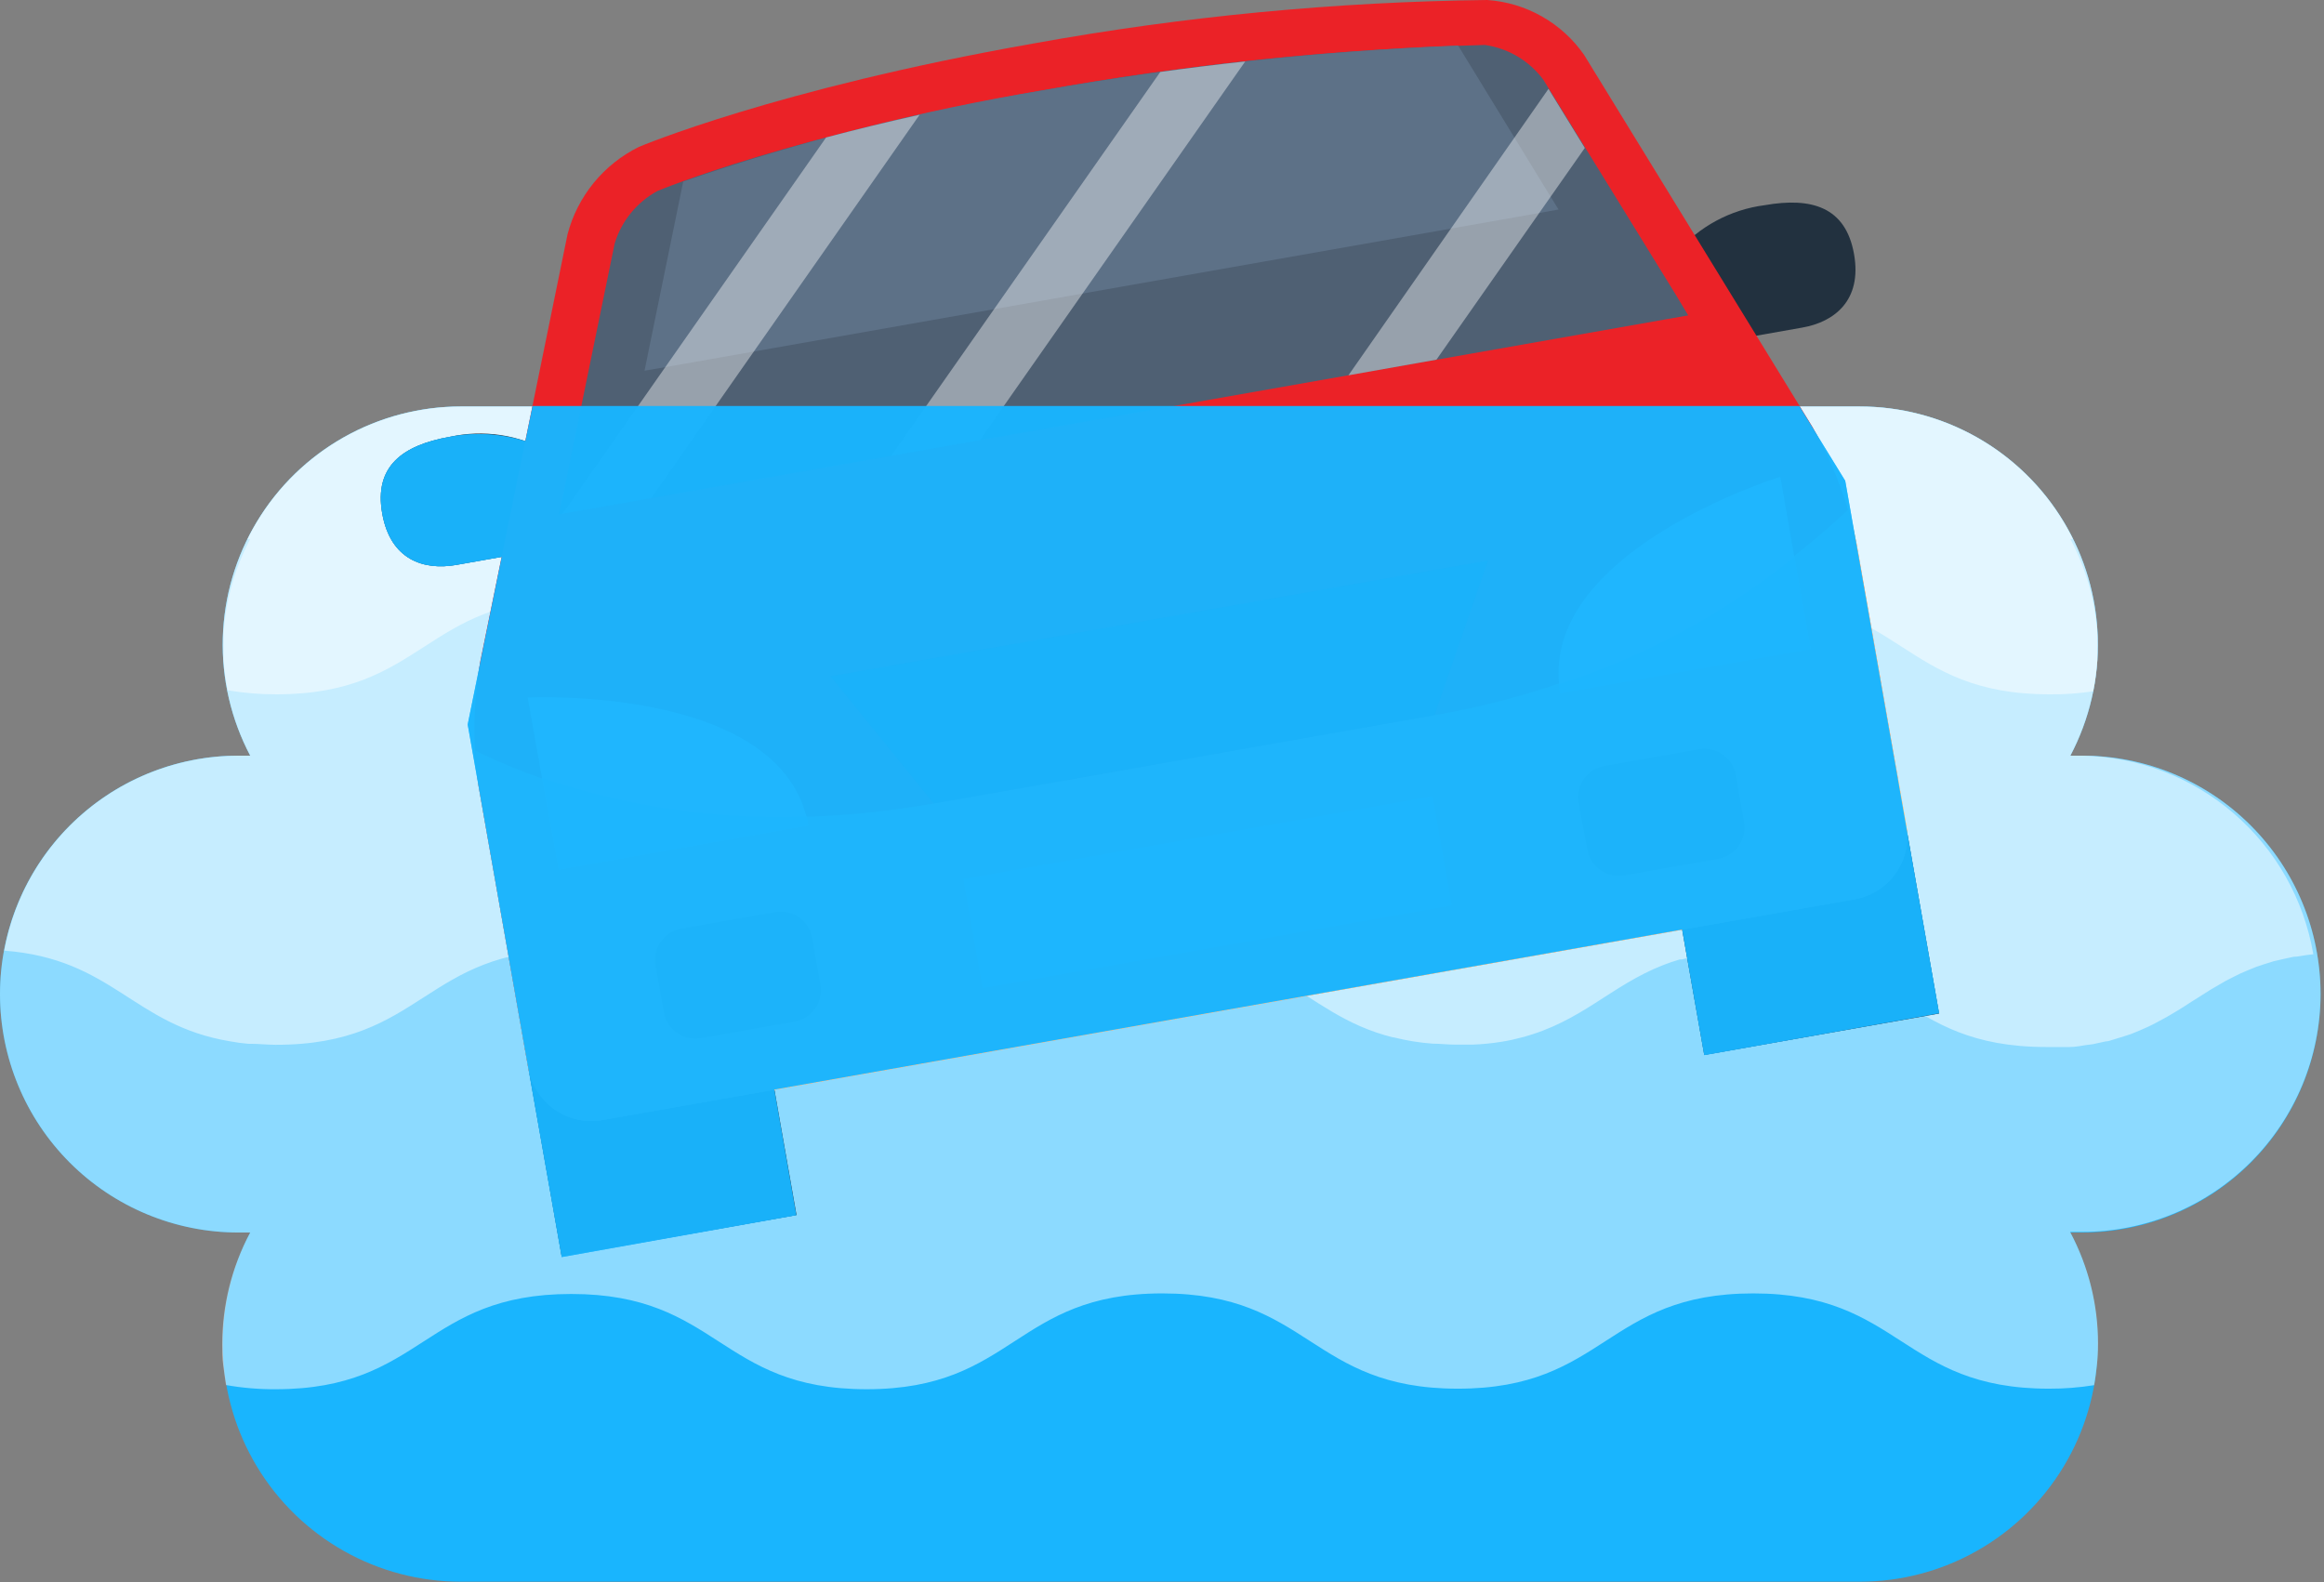 <svg width="94" height="64" viewBox="0 0 94 64" fill="none" xmlns="http://www.w3.org/2000/svg">
    <rect x="0" y="0" width="94" height="64" fill="#808080" stroke="none"/>
    <path d="M93.861 40.213C93.861 37.655 92.845 35.201 91.037 33.393C89.228 31.584 86.775 30.568 84.216 30.568H83.742C84.516 29.099 84.897 27.456 84.849 25.797C84.801 24.137 84.325 22.519 83.467 21.098C82.609 19.676 81.399 18.501 79.953 17.685C78.508 16.87 76.876 16.442 75.216 16.442H18.646C16.986 16.442 15.354 16.87 13.908 17.685C12.462 18.501 11.252 19.676 10.394 21.098C9.536 22.519 9.06 24.137 9.012 25.797C8.964 27.456 9.346 29.099 10.12 30.568H9.645C7.087 30.568 4.634 31.584 2.825 33.393C1.016 35.201 0 37.655 0 40.213C0 42.771 1.016 45.224 2.825 47.033C4.634 48.841 7.087 49.858 9.645 49.858H10.12C9.346 51.326 8.964 52.969 9.012 54.629C9.06 56.288 9.536 57.907 10.394 59.328C11.252 60.749 12.462 61.924 13.908 62.74C15.354 63.556 16.986 63.984 18.646 63.983H75.216C76.876 63.984 78.508 63.556 79.953 62.74C81.399 61.924 82.609 60.749 83.467 59.328C84.325 57.907 84.801 56.288 84.849 54.629C84.897 52.969 84.516 51.326 83.742 49.858H84.216C85.483 49.858 86.737 49.608 87.907 49.123C89.078 48.639 90.141 47.928 91.037 47.033C91.932 46.137 92.642 45.074 93.127 43.904C93.612 42.733 93.861 41.479 93.861 40.213Z" fill="#19B5FE"/>
    <g style="mix-blend-mode:soft-light" opacity="0.5">
        <path d="M93.861 40.213C93.861 37.655 92.845 35.201 91.037 33.393C89.228 31.584 86.775 30.568 84.216 30.568H83.742C84.516 29.099 84.897 27.456 84.849 25.797C84.801 24.137 84.325 22.519 83.467 21.098C82.609 19.676 81.399 18.501 79.953 17.685C78.508 16.87 76.876 16.442 75.216 16.442H18.646C16.986 16.442 15.354 16.87 13.908 17.685C12.462 18.501 11.252 19.676 10.394 21.098C9.536 22.519 9.06 24.137 9.012 25.797C8.964 27.456 9.346 29.099 10.12 30.568H9.645C7.087 30.568 4.634 31.584 2.825 33.393C1.016 35.201 0 37.655 0 40.213C0 42.771 1.016 45.224 2.825 47.033C4.634 48.841 7.087 49.858 9.645 49.858H10.12C9.376 51.248 8.988 52.801 8.989 54.378C8.989 54.666 8.989 54.943 9.029 55.231C9.069 55.519 9.097 55.762 9.142 56.028C9.806 56.145 10.479 56.202 11.153 56.197C17.126 56.197 17.126 52.344 23.104 52.344C29.082 52.344 29.076 56.197 35.054 56.197C41.032 56.197 41.038 52.321 47.01 52.321C52.982 52.321 52.988 56.175 58.966 56.175C64.944 56.175 64.938 52.321 70.916 52.321C76.894 52.321 76.894 56.175 82.872 56.175C83.485 56.178 84.097 56.13 84.702 56.033C84.753 55.762 84.787 55.468 84.815 55.22C84.844 54.971 84.861 54.655 84.861 54.355C84.862 52.778 84.474 51.226 83.731 49.835H84.205C86.761 49.838 89.214 48.826 91.025 47.022C92.835 45.218 93.855 42.769 93.861 40.213Z" fill="white"/>
    </g>
    <g style="mix-blend-mode:soft-light" opacity="0.5">
        <path d="M84.216 30.568H83.742C84.516 29.099 84.897 27.456 84.849 25.797C84.801 24.137 84.325 22.519 83.467 21.098C82.609 19.676 81.399 18.501 79.953 17.685C78.508 16.87 76.876 16.442 75.216 16.442H18.646C16.986 16.442 15.354 16.87 13.908 17.685C12.462 18.501 11.252 19.676 10.394 21.098C9.536 22.519 9.06 24.137 9.012 25.797C8.964 27.456 9.346 29.099 10.12 30.568H9.645C7.393 30.569 5.212 31.358 3.481 32.799C1.75 34.239 0.579 36.241 0.17 38.455C4.577 38.794 5.373 41.467 9.295 42.122C9.543 42.169 9.794 42.203 10.046 42.224H10.165C10.476 42.224 10.798 42.264 11.148 42.264C17.137 42.275 17.137 38.422 23.109 38.422H23.166C23.488 38.422 23.787 38.422 24.076 38.455L24.454 38.501C24.624 38.501 24.799 38.54 24.957 38.568C25.115 38.597 25.223 38.619 25.352 38.648L25.748 38.738L26.127 38.851L26.454 38.958L26.81 39.094L27.098 39.224L27.438 39.382L27.692 39.512L28.014 39.693C28.093 39.738 28.172 39.783 28.245 39.834C28.319 39.885 28.5 39.987 28.624 40.066C29.076 40.348 29.511 40.631 29.974 40.913L30.076 40.975L30.489 41.201L30.647 41.286L31.065 41.484L31.251 41.569C31.398 41.631 31.551 41.687 31.709 41.744L31.907 41.812L32.415 41.964L32.613 42.009C32.805 42.049 32.997 42.094 33.206 42.128C33.413 42.162 33.628 42.19 33.85 42.213H33.901H34.054C34.353 42.213 34.67 42.252 35.003 42.252H35.037C41.043 42.275 41.049 38.422 47.016 38.422C47.371 38.422 47.705 38.422 48.021 38.467L48.258 38.495C48.49 38.495 48.716 38.546 48.925 38.58L49.163 38.63C49.36 38.67 49.558 38.71 49.728 38.761L49.925 38.817C50.117 38.879 50.304 38.936 50.49 39.004L50.62 39.054C50.829 39.139 51.027 39.224 51.185 39.314C52.756 40.077 53.864 41.151 55.666 41.766C55.881 41.84 56.101 41.902 56.338 41.964H56.372C56.888 42.094 57.413 42.179 57.943 42.218C58.242 42.218 58.553 42.258 58.887 42.258H58.943C59.152 42.258 59.35 42.258 59.548 42.258C59.951 42.244 60.353 42.204 60.751 42.139C61.016 42.097 61.278 42.04 61.536 41.97C63.977 41.331 65.141 39.874 67.277 39.037C67.492 38.953 67.712 38.879 67.944 38.811H68.029C68.249 38.749 68.486 38.693 68.735 38.648H68.853C69.108 38.602 69.379 38.568 69.667 38.54H69.775C70.102 38.54 70.447 38.495 70.814 38.495C76.787 38.495 76.786 42.354 82.764 42.354C82.996 42.354 83.205 42.354 83.425 42.354H83.725C83.957 42.354 84.171 42.303 84.38 42.275L84.646 42.241L85.166 42.128C85.262 42.128 85.369 42.089 85.46 42.06C85.55 42.032 85.753 41.97 85.9 41.925L86.194 41.829L86.567 41.676L86.861 41.546C86.974 41.495 87.081 41.439 87.189 41.382L87.482 41.224C87.578 41.173 87.674 41.122 87.765 41.066L88.087 40.874L88.307 40.738C88.528 40.591 88.754 40.45 88.98 40.309L89.426 40.026L89.612 39.919L89.991 39.698L90.217 39.58L90.59 39.393L90.861 39.275L91.245 39.117L91.567 39.009L91.963 38.885L92.359 38.794L92.771 38.704C92.935 38.704 93.11 38.659 93.285 38.636L93.568 38.602C93.191 36.383 92.05 34.364 90.342 32.897C88.635 31.43 86.468 30.606 84.216 30.568Z" fill="white"/>
    </g>
    <g style="mix-blend-mode:soft-light" opacity="0.5">
        <path d="M84.668 27.963C84.754 27.54 84.81 27.111 84.838 26.68C84.838 26.522 84.838 26.364 84.838 26.2C84.838 26.036 84.838 25.895 84.838 25.748C84.838 25.748 84.838 25.703 84.838 25.68C84.751 24.325 84.377 23.004 83.742 21.804H83.844C83.05 20.194 81.82 18.839 80.295 17.892C78.77 16.946 77.011 16.445 75.216 16.448H18.646C16.851 16.449 15.092 16.951 13.566 17.897C12.041 18.843 10.81 20.196 10.012 21.804H10.12C9.491 22.998 9.123 24.311 9.04 25.658C9.038 25.68 9.038 25.703 9.04 25.725C9.04 25.872 9.04 26.025 9.04 26.177C9.04 26.33 9.04 26.5 9.04 26.663C9.068 27.087 9.125 27.508 9.21 27.923C9.863 28.035 10.525 28.09 11.187 28.087C17.16 28.087 17.16 24.234 23.138 24.234C29.116 24.234 29.11 28.087 35.088 28.087C41.066 28.087 41.06 24.234 47.032 24.234C53.005 24.234 53.01 28.087 58.988 28.087C64.966 28.087 64.96 24.234 70.939 24.234C76.916 24.234 76.916 28.087 82.894 28.087C83.488 28.095 84.082 28.053 84.668 27.963Z" fill="white"/>
    </g>
    <path d="M30.543 39.652L21.044 41.327L22.719 50.825L32.217 49.151L30.543 39.652Z" fill="#22313F"/>
    <path d="M76.757 31.501L67.258 33.176L68.933 42.675L78.431 41L76.757 31.501Z" fill="#22313F"/>
    <path d="M67.803 10.232C68.714 9.167 69.989 8.478 71.379 8.3C73.278 7.967 74.651 8.374 74.99 10.272C75.329 12.171 74.17 13.029 72.905 13.25L68.469 14.035L67.803 10.232Z" fill="#22313F"/>
    <path d="M22.2 18.273C20.98 17.581 19.546 17.367 18.177 17.674C16.278 18.013 15.126 18.866 15.459 20.765C15.792 22.663 17.154 23.075 18.437 22.855L22.872 22.07L22.2 18.273Z" fill="#22313F"/>
    <path d="M64.073 2.221C63.628 1.581 63.045 1.05 62.368 0.666C61.69 0.281 60.935 0.054 60.158 0C54.004 0.074 47.867 0.661 41.812 1.757C31.359 3.599 25.838 5.944 25.838 5.944C25.135 6.292 24.513 6.787 24.016 7.395C23.519 8.003 23.158 8.711 22.957 9.47L19.425 26.759C19.14 28.429 19.117 30.134 19.358 31.811L21.369 43.224C21.49 43.895 21.872 44.491 22.431 44.882C22.99 45.272 23.681 45.426 24.352 45.309L75.018 36.376C75.689 36.256 76.284 35.876 76.675 35.318C77.066 34.76 77.22 34.07 77.103 33.398L75.091 21.985C74.744 20.325 74.139 18.73 73.3 17.256L64.073 2.221Z" fill="#EB2227"/>
    <g style="mix-blend-mode:multiply">
        <path d="M58.022 28.929L51.061 30.155L44.727 31.285L37.766 32.5C28.765 34.088 22.398 31.935 19.222 30.359C19.239 30.845 19.286 31.33 19.363 31.811L21.375 43.224C21.496 43.895 21.878 44.491 22.437 44.882C22.996 45.272 23.686 45.426 24.358 45.309L75.024 36.376C75.694 36.256 76.29 35.876 76.681 35.318C77.071 34.76 77.225 34.07 77.109 33.398L75.097 21.985C75.01 21.523 74.894 21.066 74.752 20.618C70.109 24.966 64.292 27.856 58.022 28.929Z" fill="#F5DEA4"/>
    </g>
    <g style="mix-blend-mode:multiply">
        <path d="M21.041 41.326L21.375 43.224C21.496 43.895 21.878 44.491 22.437 44.882C22.996 45.272 23.686 45.426 24.358 45.309L75.024 36.376C75.694 36.256 76.29 35.876 76.681 35.318C77.071 34.76 77.225 34.07 77.109 33.398L76.775 31.5L21.041 41.326Z" fill="#F5DEA4"/>
    </g>
    <path d="M21.341 28.217C21.341 28.217 31.698 27.686 32.698 33.393L22.601 35.178C22.601 35.178 22.234 33.28 21.341 28.217ZM72.012 19.284C72.012 19.284 62.102 22.335 63.107 28.031L73.238 26.245C73.238 26.245 72.888 24.347 72.012 19.284Z" fill="white"/>
    <path d="M32.698 33.393L22.601 35.178L21.945 31.477C25.384 32.65 29.011 33.177 32.641 33.031C32.668 33.15 32.687 33.271 32.698 33.393ZM72.583 22.533C69.752 24.821 66.525 26.567 63.062 27.686C63.062 27.805 63.062 27.929 63.107 28.053L73.238 26.268C73.238 26.268 73.052 25.183 72.583 22.533Z" fill="#C5EFF7"/>
    <path d="M60.186 22.674L33.596 27.358L37.766 32.5L58.022 28.929L60.186 22.674Z" fill="#34495E"/>
    <path d="M67.803 11.956L62.429 3.232C62.148 2.851 61.794 2.53 61.387 2.288C60.981 2.045 60.53 1.886 60.062 1.819C54.056 1.979 48.07 2.593 42.156 3.656C32.076 5.435 26.652 7.701 26.596 7.724C25.759 8.177 25.135 8.942 24.861 9.854L22.804 19.883L22.601 20.81L23.527 20.646L67.351 12.922L68.283 12.758L67.803 11.956Z" fill="#4F6073"/>
    <path d="M63.039 8.475L62.638 7.826L58.977 1.842C53.336 2.067 47.716 2.673 42.156 3.656C37.221 4.476 32.363 5.71 27.635 7.345L26.223 14.244L26.07 14.996L26.827 14.866L62.288 8.611L63.039 8.475Z" fill="#5D7187"/>
    <path d="M57.948 32.204L38.957 35.553L39.738 39.982L58.729 36.633L57.948 32.204Z" fill="#C5EFF7"/>
    <g style="mix-blend-mode:multiply">
        <path d="M26.517 39.054C26.457 38.718 26.534 38.372 26.73 38.092C26.926 37.812 27.225 37.622 27.562 37.563L31.359 36.896C31.694 36.837 32.04 36.913 32.319 37.108C32.599 37.303 32.79 37.6 32.85 37.936L33.184 39.834C33.243 40.17 33.166 40.517 32.97 40.796C32.774 41.076 32.475 41.266 32.138 41.326L28.341 41.998C28.006 42.054 27.661 41.976 27.382 41.781C27.103 41.585 26.912 41.288 26.85 40.953L26.517 39.054ZM64.203 34.365C64.263 34.701 64.453 35 64.733 35.196C65.013 35.392 65.359 35.469 65.695 35.41L69.498 34.743C69.834 34.684 70.133 34.493 70.329 34.214C70.525 33.934 70.602 33.588 70.543 33.252L70.21 31.353C70.15 31.017 69.96 30.718 69.68 30.522C69.4 30.326 69.054 30.249 68.718 30.308L64.921 30.98C64.752 31.006 64.59 31.064 64.444 31.153C64.298 31.242 64.172 31.359 64.072 31.497C63.972 31.636 63.9 31.793 63.862 31.959C63.823 32.126 63.819 32.298 63.847 32.466L64.203 34.365Z" fill="#A17F58"/>
    </g>
    <g style="mix-blend-mode:soft-light" opacity="0.41">
        <path d="M37.195 4.644L26.336 20.154L23.544 20.646L22.753 20.787L33.415 5.56C34.545 5.26 35.8 4.955 37.195 4.644ZM58.101 14.549L64.102 5.984L62.633 3.594L54.541 15.182L58.101 14.549ZM36.048 18.442L39.631 17.809L50.366 2.486C49.289 2.603 48.144 2.744 46.931 2.91L36.048 18.442Z" fill="white"/>
    </g>
    <path opacity="0.84" d="M77.538 35.93L76.905 32.342L76.758 31.5L74.634 19.448L72.775 16.425H21.544L21.25 17.849C20.256 17.536 19.2 17.476 18.177 17.674C16.278 18.013 15.126 18.866 15.459 20.765C15.792 22.663 17.154 23.076 18.437 22.855L20.296 22.527L18.917 29.308L19.363 31.833L21.375 43.247L21.821 45.767L22.72 50.852L32.206 49.157L31.314 44.072L68.04 37.597L68.933 42.682L78.431 40.987L77.538 35.93Z" fill="#19B5FE"/>
    <path opacity="0.84" d="M77.538 35.93L76.905 32.342L76.758 31.5L74.634 19.448L72.775 16.425H21.544L21.25 17.849C20.256 17.536 19.2 17.476 18.177 17.674C16.278 18.013 15.126 18.866 15.459 20.765C15.792 22.663 17.154 23.076 18.437 22.855L20.296 22.527L18.917 29.308L19.363 31.833L21.375 43.247L21.821 45.767L22.72 50.852L32.206 49.157L31.314 44.072L68.04 37.597L68.933 42.682L78.431 40.987L77.538 35.93Z" fill="#19B5FE"/>
</svg>
